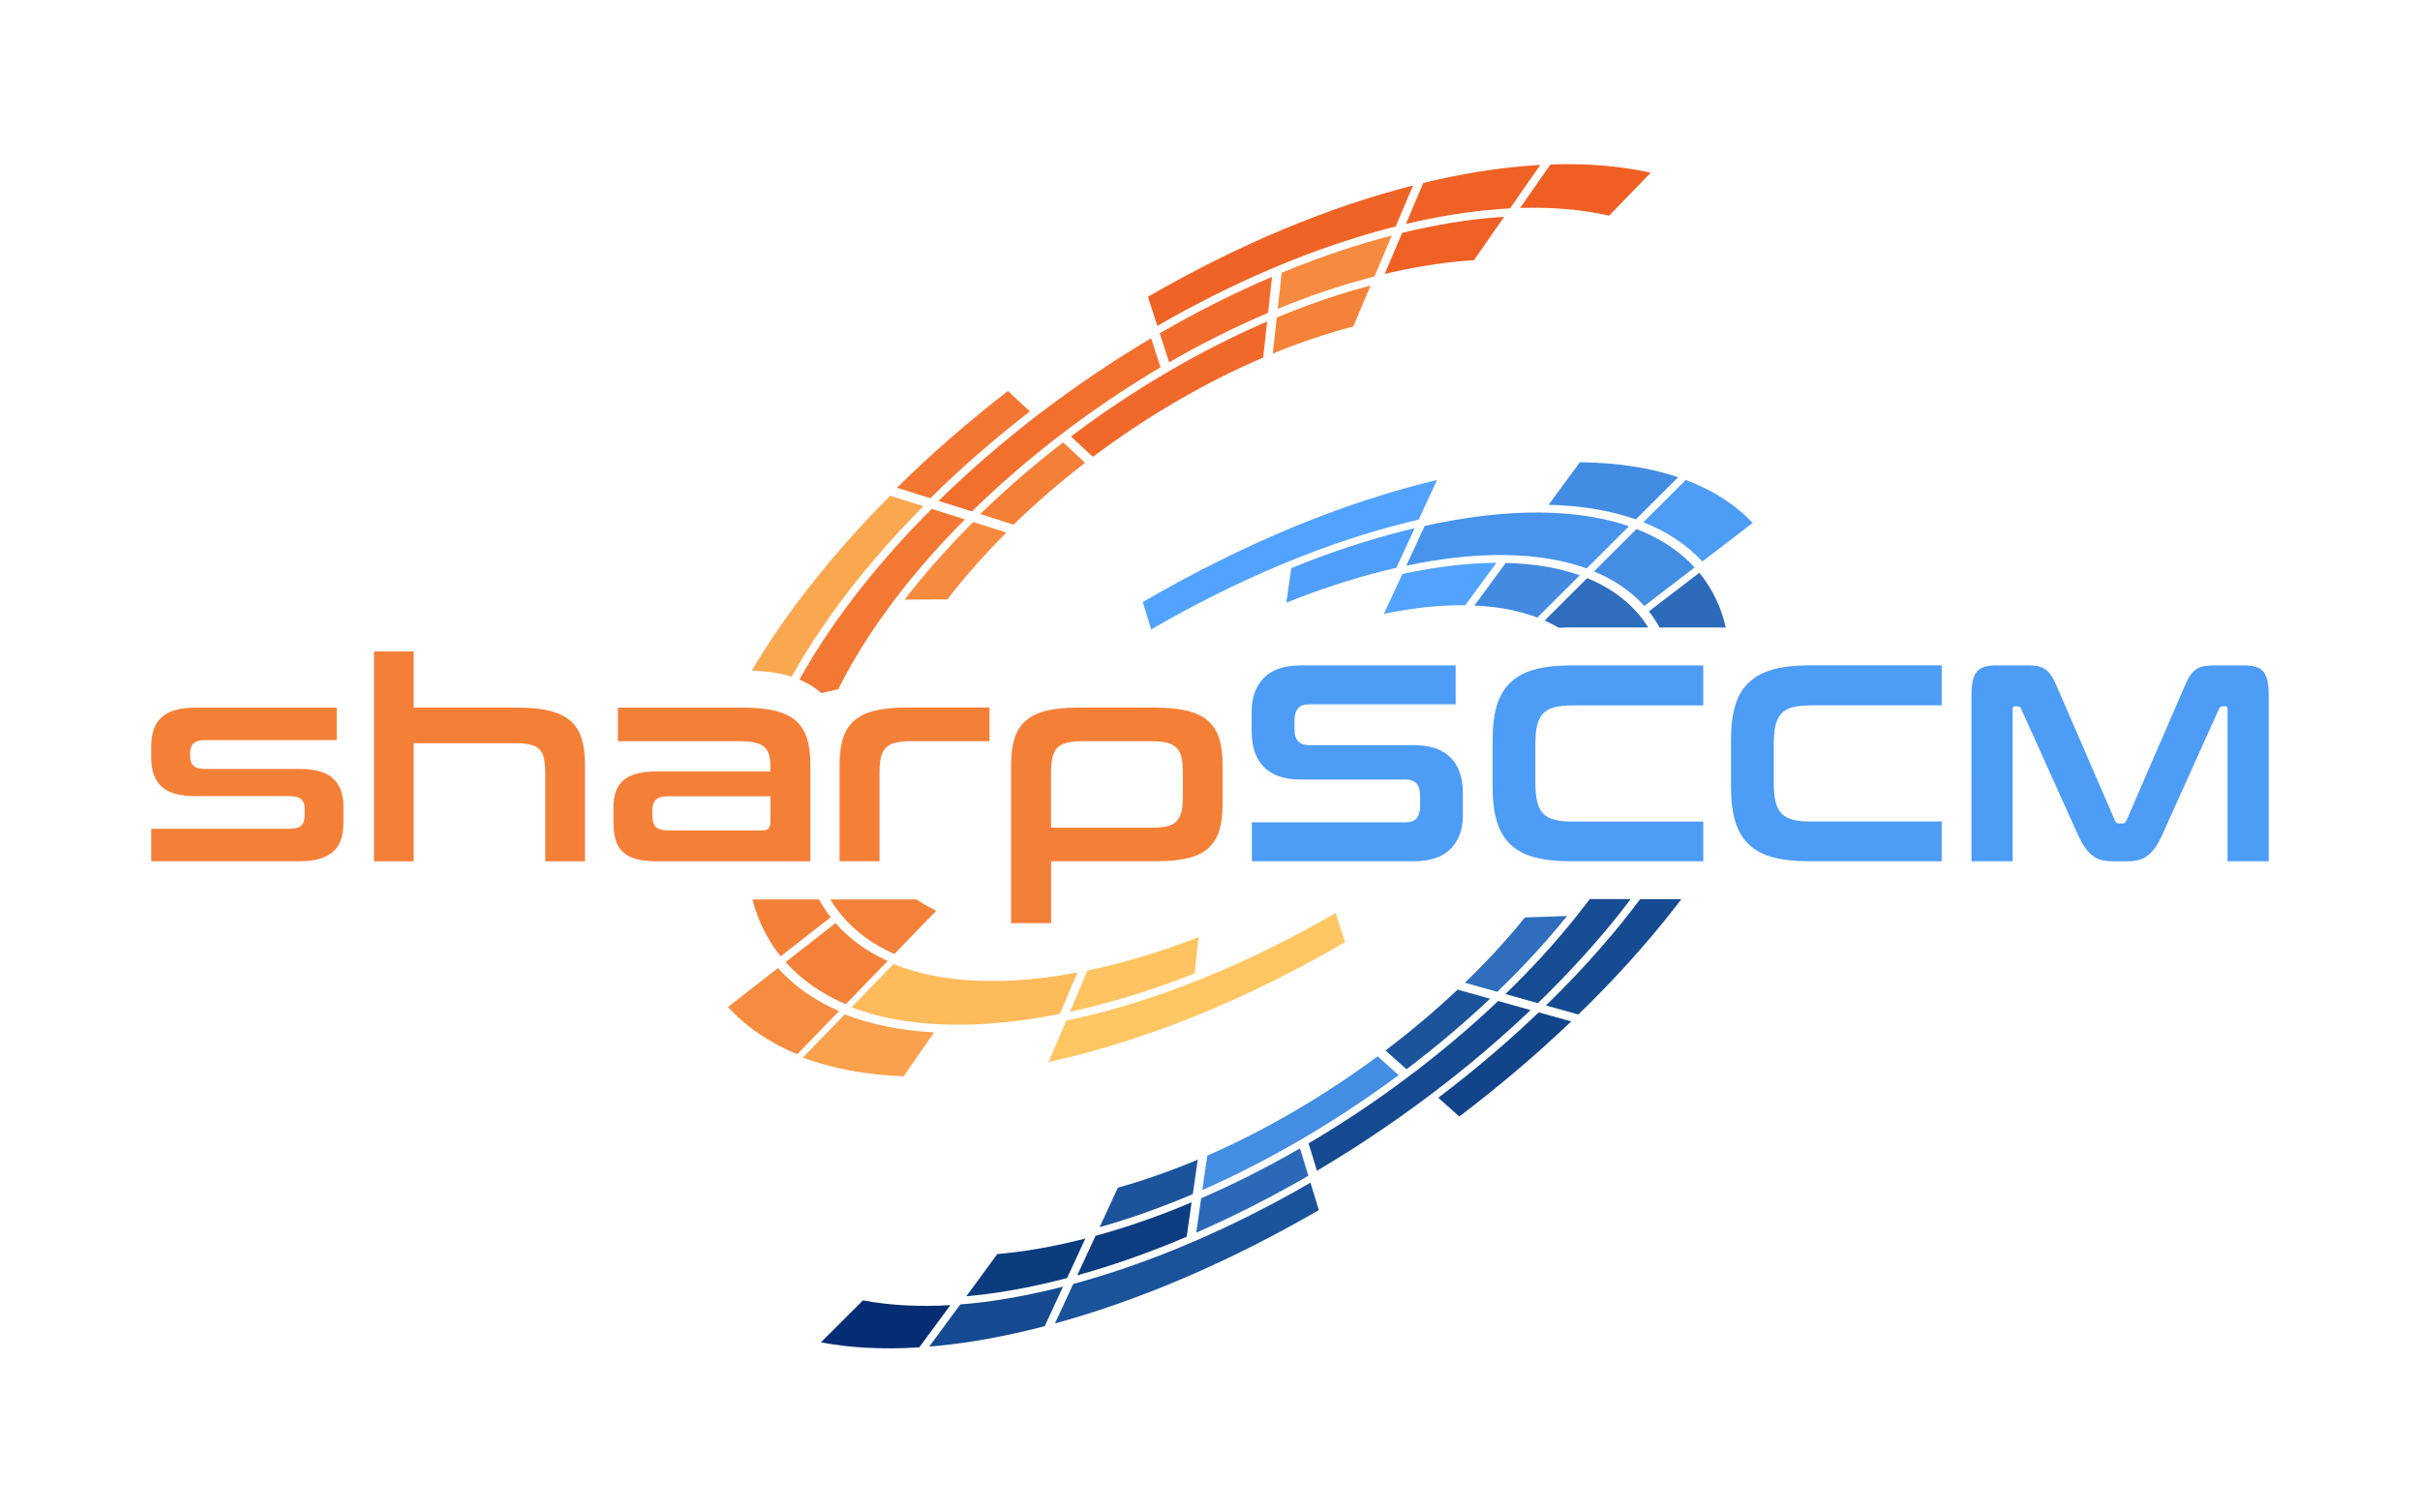 <?xml version="1.0" encoding="utf-8"?>
<!-- Generator: Adobe Illustrator 24.0.1, SVG Export Plug-In . SVG Version: 6.00 Build 0)  -->
<svg version="1.1" id="Logo" xmlns="http://www.w3.org/2000/svg" xmlns:xlink="http://www.w3.org/1999/xlink" x="0px" y="0px"
	 viewBox="0 0 576 360" style="enable-background:new 0 0 576 360;" xml:space="preserve">
<style type="text/css">
	.st0{fill-rule:evenodd;clip-rule:evenodd;fill:#FFFFFF;}
	.st1{fill-rule:evenodd;clip-rule:evenodd;fill:#052D73;}
	.st2{fill-rule:evenodd;clip-rule:evenodd;fill:#154A91;}
	.st3{fill-rule:evenodd;clip-rule:evenodd;fill:#0B3C7E;}
	.st4{fill-rule:evenodd;clip-rule:evenodd;fill:#1C549C;}
	.st5{fill-rule:evenodd;clip-rule:evenodd;fill:#0C3D80;}
	.st6{fill-rule:evenodd;clip-rule:evenodd;fill:#1B539B;}
	.st7{fill-rule:evenodd;clip-rule:evenodd;fill:#2A69B7;}
	.st8{fill-rule:evenodd;clip-rule:evenodd;fill:#438DE3;}
	.st9{fill-rule:evenodd;clip-rule:evenodd;fill:#114489;}
	.st10{fill-rule:evenodd;clip-rule:evenodd;fill:#2E6EBD;}
	.st11{fill-rule:evenodd;clip-rule:evenodd;fill:#164B91;}
	.st12{fill-rule:evenodd;clip-rule:evenodd;fill:#164C93;}
	.st13{fill-rule:evenodd;clip-rule:evenodd;fill:#4F9EF9;}
	.st14{fill-rule:evenodd;clip-rule:evenodd;fill:#52A3FE;}
	.st15{fill-rule:evenodd;clip-rule:evenodd;fill:#52A3FF;}
	.st16{fill-rule:evenodd;clip-rule:evenodd;fill:#2C6BBA;}
	.st17{fill-rule:evenodd;clip-rule:evenodd;fill:#4D9CF6;}
	.st18{fill-rule:evenodd;clip-rule:evenodd;fill:#428BE1;}
	.st19{fill-rule:evenodd;clip-rule:evenodd;fill:#4894EC;}
	.st20{fill-rule:evenodd;clip-rule:evenodd;fill:#428CE3;}
	.st21{fill-rule:evenodd;clip-rule:evenodd;fill:#F1692A;}
	.st22{fill-rule:evenodd;clip-rule:evenodd;fill:#EF5F24;}
	.st23{fill-rule:evenodd;clip-rule:evenodd;fill:#EF6125;}
	.st24{fill-rule:evenodd;clip-rule:evenodd;fill:#EF6025;}
	.st25{fill-rule:evenodd;clip-rule:evenodd;fill:#F58239;}
	.st26{fill-rule:evenodd;clip-rule:evenodd;fill:#F68B3F;}
	.st27{fill-rule:evenodd;clip-rule:evenodd;fill:#F06326;}
	.st28{fill-rule:evenodd;clip-rule:evenodd;fill:#F16C2C;}
	.st29{fill-rule:evenodd;clip-rule:evenodd;fill:#F26F2D;}
	.st30{fill-rule:evenodd;clip-rule:evenodd;fill:#F37632;}
	.st31{fill-rule:evenodd;clip-rule:evenodd;fill:#F47F37;}
	.st32{fill-rule:evenodd;clip-rule:evenodd;fill:#F37833;}
	.st33{fill-rule:evenodd;clip-rule:evenodd;fill:#FAA850;}
	.st34{fill-rule:evenodd;clip-rule:evenodd;fill:#FFC663;}
	.st35{fill-rule:evenodd;clip-rule:evenodd;fill:#F48038;}
	.st36{fill-rule:evenodd;clip-rule:evenodd;fill:#F48139;}
	.st37{fill-rule:evenodd;clip-rule:evenodd;fill:#F68C3F;}
	.st38{fill-rule:evenodd;clip-rule:evenodd;fill:#FDBB5C;}
	.st39{fill-rule:evenodd;clip-rule:evenodd;fill:#F9A14C;}
	.st40{fill-rule:evenodd;clip-rule:evenodd;fill:#FFC461;}
</style>
<rect id="Background" class="st0" width="576" height="360"/>
<g id="Logo_Image">
	<g id="Exit">
		<path class="st1" d="M215.69,310.71c-3.64-0.18-7.07-0.59-10.28-1.2l-10.02,9.99c3.35,0.64,6.92,1.07,10.67,1.28
			c4.02,0.23,8.27,0.2,12.74-0.08l7.4-10.05C222.54,310.86,219.03,310.88,215.69,310.71z"/>
		<path class="st2" d="M228.56,310.48l-7.39,10.04c3.6-0.3,7.34-0.76,11.21-1.39c4.4-0.72,8.98-1.66,13.72-2.83l2.56-0.65l4.36-9.41
			l-1.58,0.4c-4.17,1.03-8.22,1.86-12.13,2.51C235.6,309.77,232.01,310.21,228.56,310.48z"/>
		<path class="st3" d="M239.51,307.32c3.82-0.63,7.79-1.45,11.91-2.47l2.56-0.65l4.36-9.41l-1.58,0.4c-3.56,0.88-7,1.59-10.31,2.14
			c-3.13,0.52-6.15,0.91-9.07,1.16L230,308.54C233.06,308.27,236.24,307.86,239.51,307.32z"/>
		<path class="st4" d="M266.08,282.69l-4.36,9.4c3.48-0.98,6.97-2.09,10.46-3.31c3.9-1.37,7.82-2.9,11.73-4.56l1.17-8.2
			c-3.06,1.29-6.13,2.48-9.19,3.56C272.61,280.74,269.33,281.78,266.08,282.69z"/>
		<path class="st5" d="M272.49,290.48c-3.93,1.38-7.85,2.61-11.73,3.67l-4.36,9.4c4.09-1.13,8.22-2.43,12.37-3.88
			c4.56-1.59,9.13-3.37,13.68-5.3l1.17-8.2C279.92,287.74,276.2,289.18,272.49,290.48z"/>
		<path class="st6" d="M298.44,288.81c-4.87,2.47-9.79,4.77-14.73,6.88c-4.88,2.09-9.76,3.99-14.63,5.69
			c-4.55,1.59-9.1,3-13.63,4.23l-4.36,9.4c4.73-1.29,9.5-2.78,14.28-4.44c5.45-1.9,10.93-4.02,16.38-6.35
			c5.53-2.37,11.05-4.94,16.53-7.72c5.28-2.67,10.5-5.5,15.63-8.48l-2-6.52C307.45,284.09,302.95,286.53,298.44,288.81z"/>
		<path class="st7" d="M297.75,287.26c4.61-2.33,9.17-4.81,13.66-7.41l-2-6.52c-3.81,2.2-7.65,4.28-11.5,6.23
			c-3.97,2.01-7.99,3.9-12.01,5.65l-1.17,8.19C289.08,291.5,293.43,289.45,297.75,287.26z"/>
		<path class="st8" d="M297.23,278.01c4.24-2.15,8.43-4.43,12.53-6.83c4.12-2.41,8.22-4.97,12.27-7.65
			c3.7-2.46,7.33-5.01,10.87-7.63l-5-4.47c-3.04,2.25-6.14,4.42-9.29,6.51c-3.41,2.26-6.92,4.44-10.51,6.54
			c-3.55,2.07-7.13,4.03-10.72,5.85c-3.31,1.68-6.66,3.26-10.03,4.73l-1.17,8.19C289.88,281.62,293.56,279.87,297.23,278.01z"/>
		<path class="st2" d="M323.05,264.89c-3.77,2.5-7.64,4.93-11.59,7.25l2,6.52c4.37-2.58,8.72-5.31,13.01-8.17
			c4.68-3.11,9.27-6.36,13.72-9.71c4.49-3.37,8.86-6.87,13.08-10.45c3.81-3.24,7.5-6.55,11.04-9.91l-7.72-2.16
			c-3.23,3.07-6.6,6.08-10.07,9.01c-3.7,3.13-7.53,6.18-11.46,9.13C331.14,259.34,327.13,262.18,323.05,264.89z"/>
		<path class="st9" d="M342.34,261.28l5,4.47c4.77-3.62,9.44-7.37,13.96-11.22c4.39-3.74,8.62-7.55,12.67-11.41l-7.72-2.16
			c-3.75,3.58-7.65,7.09-11.68,10.51C350.62,254.82,346.54,258.1,342.34,261.28z"/>
		<path class="st4" d="M345.23,246.13c3.25-2.75,6.4-5.56,9.43-8.42l-7.72-2.16c-2.73,2.57-5.55,5.08-8.45,7.52
			c-2.82,2.38-5.74,4.7-8.72,6.96l5,4.47C338.35,251.79,341.84,249,345.23,246.13z"/>
		<path class="st10" d="M348.66,233.91l7.72,2.16c3.18-3.06,6.21-6.17,9.1-9.32c2.63-2.87,5.13-5.79,7.5-8.72l-10.02,0.34
			c-2.2,2.72-4.54,5.43-7.01,8.11C353.64,228.97,351.2,231.46,348.66,233.91z"/>
		<path class="st11" d="M378.16,228.78c-3.23,3.55-6.64,7.07-10.2,10.54l7.72,2.16c4.19-4.07,8.2-8.22,12-12.42
			c3.94-4.36,7.65-8.77,11.09-13.19l1.42-1.86h-9.79c-0.74,0.99-1.51,1.98-2.28,2.97C385.02,220.96,381.68,224.9,378.16,228.78z"/>
		<path class="st12" d="M378.38,214.01l-0.47,0.62l-2.58,3.32c-2.59,3.25-5.35,6.48-8.27,9.67c-2.78,3.04-5.71,6.04-8.75,8.99
			l7.72,2.16c3.67-3.55,7.2-7.18,10.54-10.87c3.09-3.4,6.03-6.84,8.78-10.29l1.5-1.95h0.01l1.27-1.66H378.38z"/>
		<path class="st13" d="M321.06,130.16c-4.58,1.51-9.16,3.2-13.71,5.06l-1.18,8.22c3.75-1.5,7.5-2.87,11.22-4.1
			c4.15-1.37,8.3-2.57,12.42-3.59l2.54-0.6l4.38-9.44l-1.57,0.38C330.51,127.23,325.8,128.6,321.06,130.16z"/>
		<path class="st14" d="M345.9,134.6c-3.86,0.44-7.9,1.11-12.11,2.02l-4.39,9.47c3.36-0.68,6.59-1.19,9.69-1.53
			c3.37-0.37,6.59-0.53,9.65-0.49l7.44-10.11C352.92,133.98,349.49,134.19,345.9,134.6z"/>
		<path class="st15" d="M289.43,141.49c5.51-2.75,11.09-5.3,16.7-7.6c4.91-2.02,9.81-3.84,14.67-5.45
			c4.79-1.58,9.57-2.97,14.32-4.14l2.54-0.61l4.38-9.44l-1.57,0.38c-5.28,1.3-10.63,2.85-16,4.63c-5.48,1.81-10.97,3.86-16.42,6.1
			c-6.16,2.54-12.33,5.36-18.47,8.43c-5.94,2.97-11.81,6.15-17.58,9.51l2,6.52C279.1,146.86,284.26,144.07,289.43,141.49z"/>
		<path class="st16" d="M408.5,142.72c-1.09-2.31-2.44-4.44-4.04-6.39l-12,9.19c0.96,1.21,1.81,2.49,2.55,3.84h15.76
			C410.23,147.01,409.48,144.79,408.5,142.72z"/>
		<path class="st10" d="M392.31,149.36c-0.68-1.1-1.43-2.14-2.25-3.12c-1.6-1.91-3.51-3.62-5.69-5.12
			c-1.96-1.35-4.16-2.52-6.59-3.51l-10.12,10.09c1.19,0.53,2.33,1.1,3.39,1.73c0.94-0.05,1.89-0.08,2.85-0.08H392.31z"/>
		<path class="st17" d="M398.88,128.3c2.37,1.57,4.48,3.35,6.31,5.34l11.97-9.17c-2.04-2.16-4.38-4.1-7.01-5.8
			c-2.67-1.73-5.65-3.21-8.91-4.43l-10.09,10.07C393.96,125.41,396.55,126.75,398.88,128.3z"/>
		<path class="st8" d="M397.26,129.89c-2.32-1.54-4.91-2.87-7.75-3.97l-10.1,10.08c2.41,1,4.61,2.19,6.6,3.55
			c2.01,1.38,3.8,2.94,5.36,4.68l11.98-9.17C401.58,133.12,399.55,131.4,397.26,129.89z"/>
		<path class="st18" d="M365.92,146.99L376,136.93c-2.45-0.86-5.1-1.55-7.94-2.04c-3-0.52-6.23-0.82-9.66-0.91l-7.47,10.15
			c2.75,0.12,5.34,0.41,7.76,0.86C361.28,145.48,363.69,146.15,365.92,146.99z"/>
		<path class="st19" d="M369.04,133.06c3.08,0.53,5.96,1.28,8.6,2.24l10.08-10.05c-2.86-0.98-5.97-1.75-9.29-2.29
			c-3.7-0.61-7.69-0.93-11.94-0.97c-4.22-0.03-8.72,0.22-13.46,0.79c-4.43,0.53-9.08,1.32-13.92,2.39l-4.39,9.47
			c4-0.84,7.84-1.47,11.5-1.89c4.25-0.49,8.28-0.69,12.08-0.64C362.12,132.16,365.7,132.48,369.04,133.06z"/>
		<path class="st20" d="M379.38,121.12c3.58,0.59,6.9,1.42,9.97,2.5l10.07-10.04c-3.29-1.1-6.84-1.96-10.64-2.55
			c-3.96-0.62-8.22-0.96-12.74-1.01l-7.45,10.13C372.4,120.24,376,120.57,379.38,121.12z"/>
	</g>
	<g id="Entrance">
		<path class="st21" d="M290.53,81.69c-4.25,2.13-8.44,4.41-12.54,6.81c-4.12,2.41-8.21,4.98-12.25,7.68
			c-3.69,2.47-7.31,5.05-10.83,7.7l5.22,4.86c3.03-2.28,6.12-4.47,9.25-6.57c3.4-2.27,6.91-4.47,10.49-6.56
			c3.55-2.07,7.14-4.02,10.73-5.83c3.32-1.67,6.68-3.23,10.06-4.68l0.94-8.59C297.9,78.12,294.2,79.85,290.53,81.69z"/>
		<path class="st22" d="M372.5,49.75c3.7,0.3,7.21,0.83,10.5,1.58l9.89-10.21c-3.43-0.78-7.07-1.34-10.9-1.67
			c-4.1-0.36-8.42-0.46-12.96-0.3L361.8,49.5C365.53,49.38,369.1,49.47,372.5,49.75z"/>
		<path class="st23" d="M359.41,49.6l7.21-10.35c-3.66,0.2-7.45,0.58-11.37,1.12c-4.45,0.62-9.08,1.47-13.88,2.56l-2.59,0.61
			l-4.15,9.77l1.59-0.37c4.21-0.96,8.31-1.71,12.27-2.27C352.28,50.14,355.91,49.78,359.41,49.6z"/>
		<path class="st24" d="M348.37,52.59c-3.86,0.55-7.88,1.29-12.05,2.23l-2.58,0.61l-4.16,9.77l1.6-0.37
			c3.59-0.81,7.07-1.46,10.43-1.94c3.17-0.46,6.23-0.77,9.2-0.95l7.21-10.34C354.9,51.8,351.68,52.12,348.37,52.59z"/>
		<path class="st25" d="M322.08,77.72l4.15-9.76c-3.51,0.92-7.03,1.98-10.54,3.17c-3.93,1.33-7.87,2.81-11.8,4.44l-0.95,8.59
			c3.07-1.26,6.16-2.42,9.24-3.47C315.49,79.56,318.8,78.57,322.08,77.72z"/>
		<path class="st26" d="M315.32,69.32c3.96-1.33,7.9-2.51,11.82-3.51l4.15-9.76c-4.13,1.07-8.29,2.31-12.47,3.71
			c-4.59,1.54-9.19,3.26-13.76,5.16l-0.94,8.59C307.84,71.98,311.58,70.58,315.32,69.32z"/>
		<path class="st27" d="M288.96,70.29c4.88-2.45,9.82-4.72,14.78-6.8c4.9-2.05,9.81-3.91,14.71-5.55c4.58-1.53,9.16-2.89,13.74-4.04
			l4.15-9.76c-4.78,1.22-9.58,2.64-14.4,4.24c-5.49,1.83-10.99,3.9-16.47,6.19c-5.56,2.32-11.1,4.87-16.59,7.62
			c-5.29,2.65-10.51,5.47-15.65,8.45l2.23,6.92C279.94,74.99,284.44,72.56,288.96,70.29z"/>
		<path class="st28" d="M289.71,71.94c-4.62,2.32-9.19,4.78-13.67,7.38l2.23,6.92c3.81-2.2,7.65-4.27,11.51-6.2
			c3.98-2,8.01-3.86,12.05-5.58l0.94-8.58C298.41,67.74,294.04,69.77,289.71,71.94z"/>
		<path class="st29" d="M264.65,94.72c3.76-2.52,7.62-4.96,11.57-7.28l-2.23-6.92c-4.37,2.58-8.71,5.33-12.99,8.2
			c-4.67,3.14-9.24,6.41-13.67,9.8c-4.46,3.41-8.8,6.96-12.99,10.6c-3.78,3.29-7.43,6.66-10.94,10.1l7.92,2.51
			c3.2-3.13,6.53-6.2,9.97-9.18c3.67-3.18,7.48-6.28,11.39-9.26C256.59,100.31,260.59,97.45,264.65,94.72z"/>
		<path class="st30" d="M245.13,97.93l-5.22-4.86c-4.75,3.67-9.38,7.47-13.86,11.38c-4.36,3.8-8.55,7.69-12.55,11.63l7.92,2.51
			c3.7-3.65,7.57-7.23,11.56-10.71C236.9,104.48,240.96,101.15,245.13,97.93z"/>
		<path class="st31" d="M242.66,113.79c-3.23,2.79-6.34,5.66-9.34,8.57l7.92,2.51c2.7-2.62,5.49-5.18,8.36-7.65
			c2.8-2.42,5.7-4.77,8.66-7.06l-5.22-4.86C249.48,108.04,246.01,110.88,242.66,113.79z"/>
		<path class="st26" d="M239.55,126.76l-7.91-2.5c-3.13,3.12-6.13,6.3-8.96,9.52c-2.58,2.94-5.04,5.92-7.36,8.94l10.17-0.05
			c2.15-2.79,4.45-5.57,6.88-8.31C234.64,131.8,237.04,129.26,239.55,126.76z"/>
		<path class="st32" d="M221.05,132.82c2.73-3.11,5.61-6.18,8.61-9.19l-7.91-2.5c-3.62,3.62-7.09,7.33-10.38,11.1
			c-3.04,3.48-5.92,7.01-8.61,10.55l-1.46,1.95h0l-0.13,0.18l-0.02,0.03c-2.77,3.76-5.33,7.54-7.67,11.34
			c-1.12,1.82-2.19,3.64-3.2,5.47c0.37,0.15,0.74,0.32,1.09,0.49c1.53,0.75,2.9,1.66,4.11,2.73l4.02-0.91
			c1.68-3.35,3.57-6.71,5.65-10.05c1.73-2.77,3.59-5.54,5.56-8.27h0l2.22-3C215.46,139.39,218.17,136.08,221.05,132.82z"/>
		<path class="st33" d="M209.73,131.27c3.17-3.63,6.53-7.23,10.05-10.77l-7.91-2.5c-4.13,4.15-8.08,8.39-11.81,12.68
			c-3.87,4.46-7.51,8.98-10.87,13.53c-3.34,4.52-6.43,9.1-9.25,13.73l-1,1.67c1.05,0.04,2.12,0.12,3.22,0.23
			c1.76,0.18,3.34,0.44,4.71,0.78c0.54,0.13,1.06,0.28,1.56,0.44c1.01-1.8,2.06-3.6,3.17-5.4c2.54-4.13,5.34-8.24,8.37-12.31
			C203,139.27,206.27,135.23,209.73,131.27z"/>
		<path class="st34" d="M302.43,225.62c-5.54,2.74-11.15,5.25-16.8,7.51c-4.95,1.98-9.89,3.76-14.8,5.31
			c-4.83,1.53-9.67,2.84-14.48,3.93l-2.57,0.56l-4.18,9.83l1.59-0.35c5.35-1.21,10.75-2.69,16.18-4.4
			c5.53-1.75,11.07-3.74,16.56-5.94c6.2-2.49,12.42-5.28,18.58-8.33c5.97-2.95,11.86-6.13,17.64-9.5l-2.23-6.94
			C312.8,220.27,307.63,223.05,302.43,225.62z"/>
		<path class="st35" d="M181.51,220.77c1.17,2.46,2.61,4.74,4.3,6.84l11.91-9.29c-1.04-1.34-1.97-2.75-2.78-4.24h-15.85
			C179.7,216.43,180.51,218.67,181.51,220.77z"/>
		<path class="st36" d="M197.63,214.08c0.75,1.25,1.59,2.44,2.51,3.56c1.69,2.06,3.67,3.91,5.93,5.55c2.03,1.48,4.31,2.77,6.8,3.88
			l9.97-10.3c-1.67-0.8-3.23-1.7-4.66-2.69H197.63z"/>
		<path class="st37" d="M191.72,236.22c-2.45-1.72-4.65-3.66-6.57-5.8l-11.88,9.27c2.13,2.33,4.58,4.45,7.3,6.31
			c2.77,1.89,5.84,3.55,9.18,4.93l9.95-10.27C196.8,239.4,194.14,237.91,191.72,236.22z"/>
		<path class="st36" d="M193.32,234.6c2.4,1.69,5.07,3.16,7.99,4.41l9.96-10.28c-2.48-1.12-4.75-2.44-6.81-3.93
			c-2.09-1.51-3.95-3.21-5.59-5.08l-11.89,9.28C188.84,231.06,190.95,232.94,193.32,234.6z"/>
		<path class="st38" d="M221.49,232.1c-3.16-0.66-6.11-1.54-8.84-2.63l-9.97,10.29c2.95,1.12,6.14,2.03,9.54,2.7
			c3.8,0.75,7.87,1.22,12.21,1.38c4.31,0.16,8.88,0.03,13.7-0.42c4.5-0.42,9.22-1.11,14.13-2.1l4.19-9.85
			c-4.05,0.77-7.95,1.31-11.67,1.64c-4.32,0.38-8.43,0.48-12.31,0.31C228.58,233.26,224.91,232.81,221.49,232.1z"/>
		<path class="st39" d="M211.3,244.38c-3.67-0.73-7.09-1.71-10.24-2.94l-9.97,10.29c3.38,1.26,7.03,2.27,10.93,3.02
			c4.06,0.78,8.42,1.26,13.03,1.45l7.29-10.46C218.45,245.52,214.76,245.07,211.3,244.38z"/>
		<path class="st40" d="M270.51,236.61c4.62-1.46,9.24-3.1,13.83-4.92l0.95-8.64c-3.78,1.47-7.56,2.81-11.32,3.99
			c-4.19,1.32-8.39,2.46-12.56,3.4l-2.57,0.56l-4.18,9.83l1.59-0.35C260.97,239.41,265.73,238.12,270.51,236.61z"/>
	</g>
</g>
<g>
	<path class="st17" d="M346.47,158.37v1.47v6.33v1.47h-34.83c-1.28,0-2.2,0.34-2.73,1c-0.53,0.67-0.8,1.58-0.8,2.73v2.26
		c0,2.49,1.15,3.73,3.46,3.73h24.97c3.86,0,6.77,0.99,8.72,2.96c1.95,1.97,2.93,4.8,2.93,8.49v5.33c0,3.24-0.96,5.86-2.87,7.86
		c-1.91,2-4.89,3-8.92,3h-38.43v-1.47v-6.32v-1.47h36.5c1.29,0,2.2-0.33,2.73-1c0.53-0.66,0.8-1.58,0.8-2.73v-2.73
		c0-2.49-1.15-3.73-3.46-3.73h-24.97c-3.86,0-6.77-0.99-8.72-2.96c-1.95-1.98-2.93-4.81-2.93-8.49v-4.86c0-3.24,0.96-5.86,2.87-7.86
		c1.91-2,4.88-3,8.92-3H346.47L346.47,158.37z M416.3,162.4c-1.49,1.4-2.58,3.21-3.26,5.43c-0.69,2.22-1.03,4.93-1.03,8.13v11.46
		c0,3.2,0.34,5.91,1.03,8.16c0.69,2.24,1.78,4.06,3.26,5.46c1.49,1.4,3.41,2.41,5.76,3.03c2.35,0.62,5.22,0.93,8.59,0.93h31.5v-1.47
		V197v-1.46h-31.1c-1.73,0-3.17-0.14-4.3-0.43c-1.13-0.29-2.03-0.78-2.7-1.47c-0.67-0.69-1.14-1.62-1.43-2.8
		c-0.29-1.18-0.43-2.65-0.43-4.43v-9.46c0-1.78,0.14-3.24,0.43-4.4c0.29-1.15,0.77-2.08,1.43-2.76c0.67-0.69,1.56-1.18,2.7-1.47
		c1.13-0.29,2.57-0.43,4.3-0.43h31.1v-1.53v-6.53v-1.47h-31.5c-3.37,0-6.24,0.32-8.59,0.97C419.71,159.98,417.78,161,416.3,162.4
		L416.3,162.4z M405.41,158.37v1.47v6.53v1.53h-31.1c-1.73,0-3.17,0.15-4.3,0.43c-1.13,0.29-2.03,0.78-2.7,1.47
		c-0.67,0.69-1.14,1.61-1.43,2.76c-0.29,1.15-0.43,2.62-0.43,4.4v9.46c0,1.78,0.15,3.25,0.43,4.43c0.29,1.18,0.76,2.11,1.43,2.8
		c0.67,0.69,1.56,1.18,2.7,1.47c1.13,0.29,2.56,0.43,4.3,0.43h31.1V197v6.53v1.47h-31.5c-3.37,0-6.24-0.31-8.59-0.93
		c-2.35-0.62-4.27-1.63-5.76-3.03c-1.49-1.4-2.57-3.22-3.26-5.46c-0.69-2.24-1.03-4.96-1.03-8.16v-11.46c0-3.2,0.34-5.91,1.03-8.13
		c0.69-2.22,1.78-4.03,3.26-5.43c1.49-1.4,3.41-2.42,5.76-3.06c2.35-0.64,5.22-0.97,8.59-0.97H405.41L405.41,158.37z M482.46,158.37
		c0.98,0,1.82,0.07,2.53,0.2c0.71,0.13,1.33,0.39,1.86,0.77c0.53,0.38,1.01,0.89,1.43,1.53c0.42,0.64,0.85,1.5,1.3,2.56l13.85,31.97
		c0.18,0.4,0.49,0.6,0.93,0.6h0.8c0.45,0,0.76-0.2,0.93-0.6l13.85-31.97c0.44-1.07,0.88-1.92,1.3-2.56c0.42-0.64,0.9-1.16,1.43-1.53
		c0.53-0.38,1.14-0.63,1.83-0.77c0.69-0.13,1.52-0.2,2.5-0.2h7.13c2.31,0,3.86,0.52,4.66,1.57c0.8,1.04,1.2,2.83,1.2,5.36v38.23
		v1.47h-9.79v-1.47v-34.76c0-0.44-0.18-0.66-0.53-0.66h-0.6c-0.44,0-0.73,0.18-0.87,0.53l-13.45,29.84
		c-0.53,1.2-1.08,2.21-1.63,3.03c-0.55,0.82-1.15,1.5-1.8,2.03c-0.64,0.53-1.38,0.91-2.2,1.13c-0.82,0.22-1.79,0.33-2.9,0.33h-3.2
		c-1.11,0-2.08-0.11-2.9-0.33c-0.82-0.22-1.55-0.6-2.2-1.13c-0.64-0.53-1.24-1.21-1.8-2.03c-0.55-0.82-1.1-1.83-1.63-3.03
		l-13.45-29.84c-0.13-0.35-0.42-0.53-0.87-0.53h-0.6c-0.36,0-0.53,0.22-0.53,0.66v34.76v1.47h-9.79v-1.47V165.3
		c0-2.53,0.4-4.32,1.2-5.36c0.8-1.04,2.38-1.57,4.73-1.57H482.46z"/>
	<path class="st35" d="M80.15,168.43v1.2v5.33v1.2H48.92c-1.37,0-2.33,0.26-2.86,0.77c-0.53,0.51-0.8,1.25-0.8,2.23v1
		c0,0.89,0.27,1.59,0.8,2.1c0.53,0.51,1.49,0.77,2.86,0.77h22.44c3.73,0,6.39,0.78,7.99,2.33c1.6,1.55,2.4,3.75,2.4,6.59v3.73
		c0,1.47-0.18,2.77-0.53,3.93c-0.35,1.15-0.94,2.13-1.76,2.93c-0.82,0.8-1.9,1.41-3.23,1.83c-1.33,0.42-2.98,0.63-4.93,0.63H36v-1.2
		v-5.33v-1.2h32.77c1.38,0,2.34-0.25,2.9-0.73c0.55-0.49,0.83-1.31,0.83-2.46v-1.8c0-0.89-0.28-1.58-0.83-2.07
		c-0.55-0.49-1.52-0.73-2.9-0.73H46.39c-3.73,0-6.39-0.77-7.99-2.3c-1.6-1.53-2.4-3.76-2.4-6.69v-2.93c0-1.38,0.18-2.63,0.53-3.76
		c0.35-1.13,0.94-2.1,1.76-2.9c0.82-0.8,1.9-1.41,3.23-1.83c1.33-0.42,2.97-0.63,4.93-0.63H80.15L80.15,168.43z M98.47,155.04v1.47
		v11.92h24.91c2.98,0,5.48,0.26,7.53,0.77c2.04,0.51,3.67,1.31,4.9,2.4c1.22,1.09,2.1,2.49,2.63,4.2c0.53,1.71,0.8,3.76,0.8,6.16
		v21.58v1.47h-9.46v-1.47v-19.31c0-1.38-0.09-2.54-0.27-3.5c-0.18-0.95-0.52-1.71-1.03-2.26c-0.51-0.56-1.21-0.96-2.1-1.2
		c-0.89-0.24-2.04-0.37-3.46-0.37H98.47v26.64v1.47h-9.46v-1.47v-47.02v-1.47H98.47L98.47,155.04z M177.05,168.43
		c2.97,0,5.48,0.26,7.52,0.77c2.04,0.51,3.67,1.31,4.89,2.4c1.22,1.09,2.1,2.49,2.63,4.2c0.53,1.71,0.8,3.76,0.8,6.16v17.72v5.33
		h-36.63c-1.95,0-3.59-0.19-4.9-0.57c-1.31-0.38-2.36-0.94-3.16-1.7c-0.8-0.75-1.36-1.73-1.7-2.93c-0.33-1.2-0.5-2.62-0.5-4.26v-3.2
		c0-1.38,0.17-2.61,0.5-3.7c0.33-1.09,0.9-2.01,1.7-2.76c0.8-0.76,1.85-1.32,3.16-1.7c1.31-0.38,2.94-0.57,4.9-0.57h27.1v-1.27
		c0-1.07-0.11-1.98-0.33-2.73c-0.22-0.76-0.6-1.37-1.13-1.83c-0.53-0.47-1.26-0.81-2.2-1.03c-0.93-0.22-2.13-0.33-3.6-0.33h-29.03
		v-1.2v-5.59v-1.2H177.05L177.05,168.43z M181.45,197.66c0.71,0,1.21-0.16,1.5-0.5c0.29-0.33,0.43-0.92,0.43-1.77v-5.86H159
		c-1.38,0-2.34,0.28-2.9,0.83c-0.56,0.56-0.83,1.36-0.83,2.43v1.4c0,1.2,0.28,2.08,0.83,2.63c0.56,0.55,1.52,0.83,2.9,0.83H181.45
		L181.45,197.66z M235.52,168.43v1.2v5.59v1.2h-18.91c-1.42,0-2.6,0.12-3.53,0.37c-0.93,0.24-1.68,0.64-2.23,1.2
		c-0.55,0.55-0.94,1.31-1.17,2.26c-0.22,0.95-0.33,2.12-0.33,3.49v19.78v1.47h-9.52v-1.47v-21.58c0-2.4,0.27-4.45,0.8-6.16
		c0.53-1.71,1.41-3.11,2.63-4.2c1.22-1.09,2.84-1.89,4.86-2.4c2.02-0.51,4.54-0.77,7.56-0.77H235.52L235.52,168.43z M275.15,168.43
		c2.98,0,5.48,0.26,7.52,0.77c2.04,0.51,3.67,1.31,4.9,2.4c1.22,1.09,2.1,2.49,2.63,4.2c0.53,1.71,0.8,3.76,0.8,6.16v9.59
		c0,2.4-0.27,4.45-0.8,6.16c-0.53,1.71-1.41,3.11-2.63,4.2c-1.22,1.09-2.85,1.88-4.9,2.36c-2.04,0.49-4.55,0.73-7.52,0.73h-24.97
		v13.25v1.47h-9.52v-1.47v-36.3c0-2.4,0.27-4.45,0.8-6.16c0.53-1.71,1.41-3.11,2.63-4.2c1.22-1.09,2.84-1.89,4.86-2.4
		c2.02-0.51,4.54-0.77,7.56-0.77H275.15L275.15,168.43z M250.17,197h24.04c1.47,0,2.66-0.11,3.6-0.33c0.93-0.22,1.68-0.62,2.23-1.2
		c0.55-0.58,0.94-1.33,1.17-2.26c0.22-0.93,0.33-2.11,0.33-3.53v-5.93c0-1.38-0.11-2.54-0.33-3.49c-0.22-0.96-0.61-1.71-1.17-2.26
		c-0.56-0.56-1.3-0.95-2.23-1.2c-0.93-0.25-2.13-0.37-3.6-0.37h-16.78c-1.42,0-2.6,0.12-3.53,0.37c-0.93,0.24-1.68,0.64-2.23,1.2
		c-0.56,0.55-0.94,1.31-1.17,2.26c-0.22,0.95-0.33,2.12-0.33,3.49V197z"/>
</g>
</svg>
